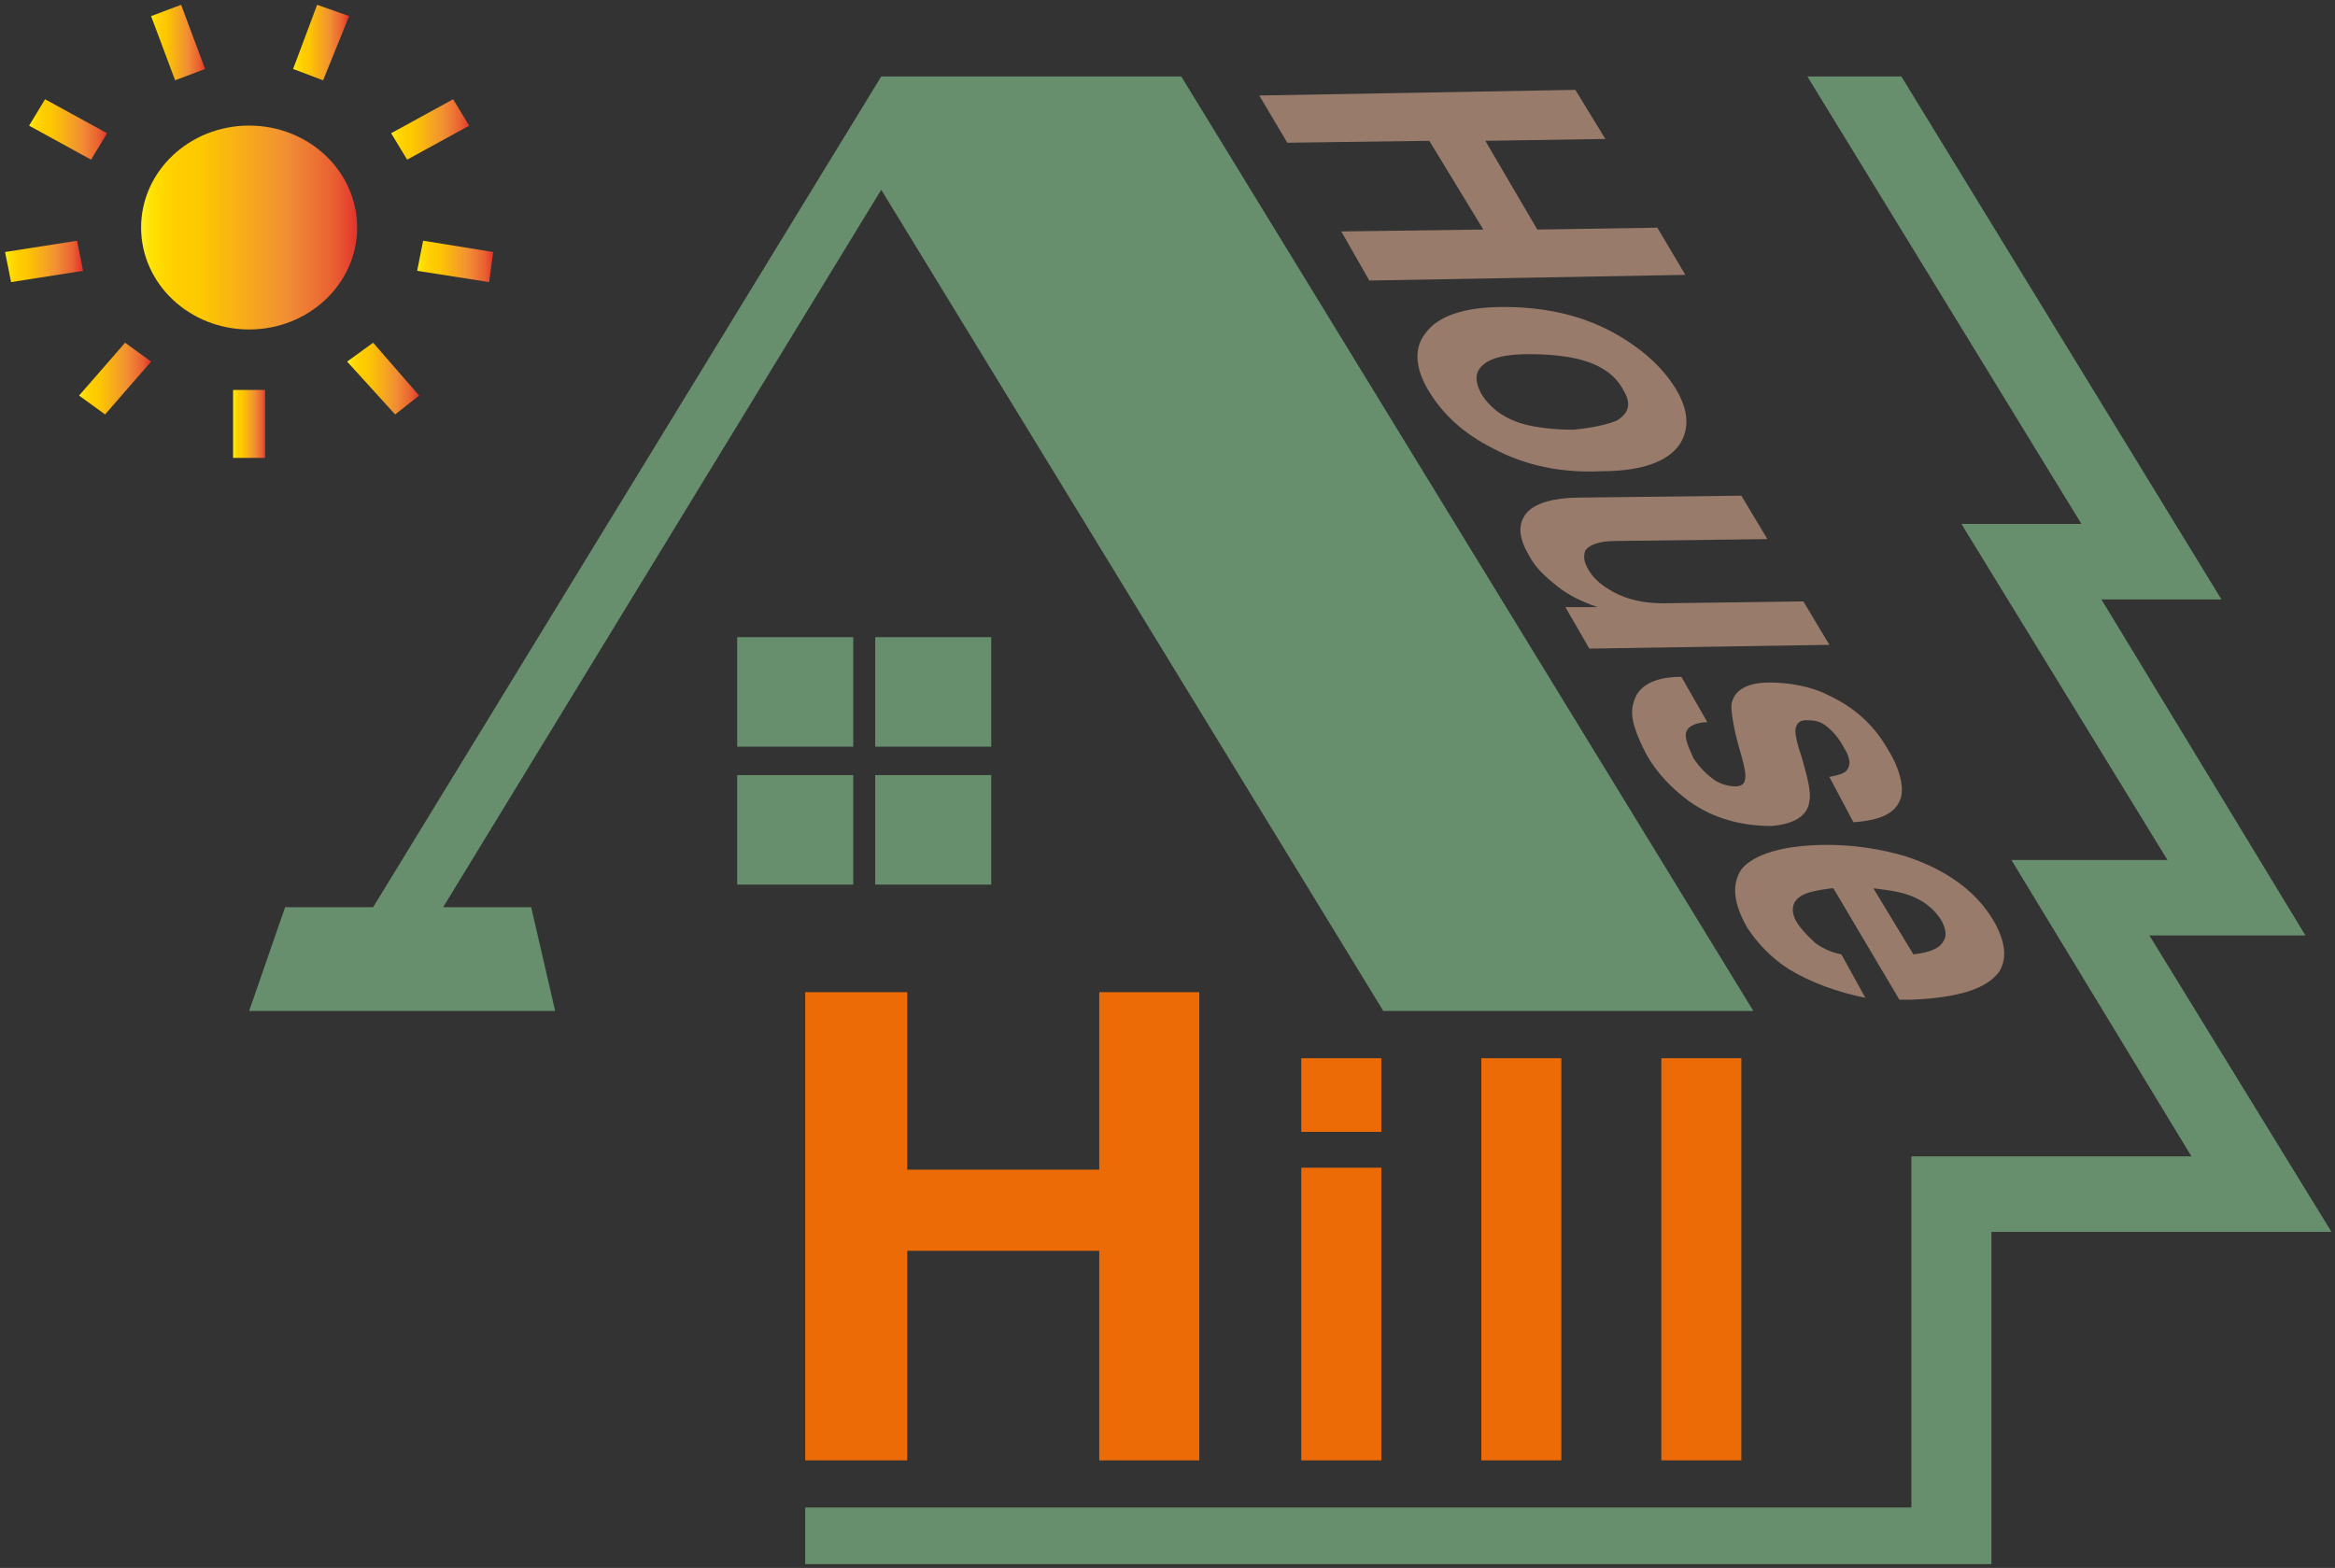 <svg width="271" height="182" viewBox="0 0 271 182" fill="none" xmlns="http://www.w3.org/2000/svg">
<rect x="0" y="0" width="271" height="182" fill="#333333" stroke="none"/>
<path d="M28.913 38.243C35.836 38.243 41.449 32.945 41.449 26.409C41.449 19.874 35.836 14.576 28.913 14.576C21.989 14.576 16.376 19.874 16.376 26.409C16.376 32.945 21.989 38.243 28.913 38.243Z" fill="url(#paint0_linear_121_4915)"/>
<path d="M30.77 45.261H27.055V53.15H30.77V45.261Z" fill="url(#paint1_linear_121_4915)"/>
<path d="M48.646 45.915L45.86 48.106L40.288 41.971L43.306 39.779L48.646 45.915Z" fill="url(#paint2_linear_121_4915)"/>
<path d="M57.236 29.251L56.772 32.745L48.414 31.435L49.111 27.941L57.236 29.251Z" fill="url(#paint3_linear_121_4915)"/>
<path d="M52.593 11.52L54.45 14.587L47.254 18.532L45.396 15.464L52.593 11.52Z" fill="url(#paint4_linear_121_4915)"/>
<path d="M36.806 0.556L40.52 1.87L37.502 9.321L34.02 8.006L36.806 0.556Z" fill="url(#paint5_linear_121_4915)"/>
<path d="M17.537 1.87L21.02 0.556L23.805 8.006L20.323 9.321L17.537 1.87Z" fill="url(#paint6_linear_121_4915)"/>
<path d="M3.375 14.587L5.233 11.52L12.429 15.464L10.572 18.532L3.375 14.587Z" fill="url(#paint7_linear_121_4915)"/>
<path d="M1.286 32.745L0.589 29.251L8.947 27.941L9.644 31.435L1.286 32.745Z" fill="url(#paint8_linear_121_4915)"/>
<path d="M12.197 48.106L9.179 45.915L14.519 39.779L17.537 41.971L12.197 48.106Z" fill="url(#paint9_linear_121_4915)"/>
<path d="M105.293 145.188V169.512H93.453V115.167H105.293V135.766H127.58V115.167H139.188V169.512H127.58V145.188H105.293Z" fill="#ED6B06"/>
<path d="M160.315 131.378H151.028V122.832H160.315V131.378ZM160.315 135.542V169.508H151.028V135.542H160.315Z" fill="#ED6B06"/>
<path d="M181.209 169.508H171.923V122.832H181.209V169.508Z" fill="#ED6B06"/>
<path d="M202.103 169.508H192.816V122.832H202.103V169.508Z" fill="#ED6B06"/>
<path d="M249.463 108.584H267.571L243.891 69.578H257.821L220.675 8.878H209.764L241.57 60.813H227.64L251.553 99.819H233.444L254.338 134.223H221.836V174.982H93.453V181.556H221.836H228.105H231.123V142.988H270.589L249.463 108.584Z" fill="#678F6D"/>
<path d="M99.025 73.958H85.559V86.668H99.025V73.958Z" fill="#678F6D"/>
<path d="M115.044 73.958H101.579V86.668H115.044V73.958Z" fill="#678F6D"/>
<path d="M99.025 89.968H85.559V102.678H99.025V89.968Z" fill="#678F6D"/>
<path d="M115.044 89.968H101.579V102.678H115.044V89.968Z" fill="#678F6D"/>
<path d="M165.886 16.346L149.403 16.566L146.153 11.087L182.834 10.43L186.316 16.127L172.387 16.346L178.423 26.646L192.352 26.427L195.602 31.905L158.921 32.562L155.671 26.865L172.154 26.646L165.886 16.346Z" fill="#987B6A"/>
<path d="M173.315 52.068C169.833 50.315 167.511 48.123 165.886 45.494C164.261 42.864 164.029 40.454 165.422 38.701C166.815 36.728 169.833 35.633 174.476 35.633C179.119 35.633 183.298 36.509 187.012 38.482C190.263 40.235 192.816 42.426 194.441 45.056C196.066 47.685 196.066 49.877 194.906 51.63C193.513 53.602 190.495 54.697 185.852 54.697C181.208 54.917 177.03 54.04 173.315 52.068ZM187.709 48.781C189.102 47.904 189.334 46.809 188.405 45.275C187.477 43.522 185.852 42.426 183.53 41.769C181.905 41.33 179.815 41.111 177.494 41.111C175.404 41.111 173.779 41.33 172.618 41.988C171.226 42.864 170.993 43.96 171.922 45.713C172.851 47.247 174.476 48.562 176.797 49.219C178.422 49.657 180.512 49.877 182.601 49.877C184.923 49.657 186.78 49.219 187.709 48.781Z" fill="#987B6A"/>
<path d="M184.459 75.286L181.673 70.465H185.388C183.53 69.808 182.137 69.15 180.744 68.055C179.351 66.959 178.191 65.863 177.494 64.548C176.333 62.576 176.101 61.042 177.03 59.727C177.959 58.413 180.28 57.755 183.53 57.755L202.103 57.536L205.121 62.576L187.477 62.795C185.62 62.795 184.459 63.234 183.995 63.891C183.763 64.548 183.762 65.206 184.459 66.302C185.155 67.397 186.084 68.055 187.245 68.712C188.87 69.588 190.727 70.027 193.049 70.027L209.3 69.808L212.318 74.848L184.459 75.286Z" fill="#987B6A"/>
<path d="M212.318 90.179C213.479 89.959 214.175 89.74 214.407 89.302C214.872 88.645 214.639 87.768 213.943 86.672C213.246 85.358 212.318 84.481 211.621 84.043C210.925 83.605 210.228 83.605 209.532 83.605C208.835 83.605 208.371 84.043 208.371 84.919C208.371 85.358 208.603 86.453 209.068 87.768C209.764 90.179 210.228 91.932 209.996 93.027C209.764 94.78 208.139 95.657 205.585 95.876C202.103 95.876 198.853 94.999 196.067 93.027C193.977 91.493 192.352 89.74 191.191 87.768C189.798 85.138 189.102 83.166 189.566 81.632C190.031 79.66 191.888 78.564 195.138 78.564L198.156 83.824C196.995 83.824 196.067 84.262 195.835 84.7C195.37 85.358 195.835 86.453 196.531 87.987C197.228 89.083 198.156 89.959 199.085 90.617C199.781 91.055 200.71 91.274 201.406 91.274C202.335 91.274 202.567 90.836 202.567 89.959C202.567 89.521 202.335 88.425 201.871 86.892C201.174 84.481 200.942 82.728 200.942 81.852C201.174 80.098 202.799 79.222 205.353 79.222C207.675 79.222 210.228 79.66 212.318 80.756C215.104 82.071 217.425 84.043 219.05 86.892C220.443 89.083 220.908 91.055 220.676 92.37C220.211 94.342 218.354 95.219 215.104 95.438L212.318 90.179Z" fill="#987B6A"/>
<path d="M216.496 115.818C213.246 115.161 210.228 114.065 207.674 112.531C205.585 111.216 203.96 109.463 202.799 107.71C201.174 104.862 200.942 102.67 202.103 100.917C203.496 99.164 206.978 98.068 212.085 98.068C215.103 98.068 218.121 98.507 221.14 99.383C225.783 100.917 229.265 103.328 231.354 106.834C232.747 109.244 232.98 111.216 232.051 112.75C230.658 114.723 227.408 115.818 221.836 116.037H220.443L212.782 103.108H212.55C210.925 103.328 209.764 103.547 209.067 103.985C207.907 104.642 207.674 105.957 208.835 107.491C209.299 108.149 209.996 108.806 210.692 109.463C211.621 110.121 212.55 110.559 213.71 110.778L216.496 115.818ZM222.068 110.778C223.925 110.559 225.086 110.121 225.551 109.244C226.015 108.587 225.783 107.71 225.318 106.834C224.622 105.738 223.693 104.862 222.3 104.204C220.907 103.547 219.282 103.328 217.425 103.108L222.068 110.778Z" fill="#987B6A"/>
<path d="M137.099 8.878H102.275L43.307 105.297H33.092L28.913 117.349H35.878H44.003H64.433L61.647 105.297H51.432L102.275 22.026L160.547 117.349H168.672H203.496L137.099 8.878Z" fill="#678F6D"/>
<defs>
<linearGradient id="paint0_linear_121_4915" x1="16.313" y1="26.41" x2="41.589" y2="26.41" gradientUnits="userSpaceOnUse">
<stop stop-color="#FFEF26"/>
<stop offset="0.059" stop-color="#FFE000"/>
<stop offset="0.13" stop-color="#FFD300"/>
<stop offset="0.203" stop-color="#FECB00"/>
<stop offset="0.281" stop-color="#FDC800"/>
<stop offset="0.668" stop-color="#F18F34"/>
<stop offset="0.888" stop-color="#E95F32"/>
<stop offset="1" stop-color="#E3312D"/>
</linearGradient>
<linearGradient id="paint1_linear_121_4915" x1="27.065" y1="49.314" x2="30.838" y2="49.314" gradientUnits="userSpaceOnUse">
<stop stop-color="#FFEF26"/>
<stop offset="0.059" stop-color="#FFE000"/>
<stop offset="0.13" stop-color="#FFD300"/>
<stop offset="0.203" stop-color="#FECB00"/>
<stop offset="0.281" stop-color="#FDC800"/>
<stop offset="0.668" stop-color="#F18F34"/>
<stop offset="0.888" stop-color="#E95F32"/>
<stop offset="1" stop-color="#E3312D"/>
</linearGradient>
<linearGradient id="paint2_linear_121_4915" x1="40.395" y1="43.954" x2="48.694" y2="43.954" gradientUnits="userSpaceOnUse">
<stop stop-color="#FFEF26"/>
<stop offset="0.059" stop-color="#FFE000"/>
<stop offset="0.13" stop-color="#FFD300"/>
<stop offset="0.203" stop-color="#FECB00"/>
<stop offset="0.281" stop-color="#FDC800"/>
<stop offset="0.668" stop-color="#F18F34"/>
<stop offset="0.888" stop-color="#E95F32"/>
<stop offset="1" stop-color="#E3312D"/>
</linearGradient>
<linearGradient id="paint3_linear_121_4915" x1="48.371" y1="30.375" x2="57.313" y2="30.375" gradientUnits="userSpaceOnUse">
<stop stop-color="#FFEF26"/>
<stop offset="0.059" stop-color="#FFE000"/>
<stop offset="0.13" stop-color="#FFD300"/>
<stop offset="0.203" stop-color="#FECB00"/>
<stop offset="0.281" stop-color="#FDC800"/>
<stop offset="0.668" stop-color="#F18F34"/>
<stop offset="0.888" stop-color="#E95F32"/>
<stop offset="1" stop-color="#E3312D"/>
</linearGradient>
<linearGradient id="paint4_linear_121_4915" x1="45.373" y1="14.972" x2="54.548" y2="14.972" gradientUnits="userSpaceOnUse">
<stop stop-color="#FFEF26"/>
<stop offset="0.059" stop-color="#FFE000"/>
<stop offset="0.13" stop-color="#FFD300"/>
<stop offset="0.203" stop-color="#FECB00"/>
<stop offset="0.281" stop-color="#FDC800"/>
<stop offset="0.668" stop-color="#F18F34"/>
<stop offset="0.888" stop-color="#E95F32"/>
<stop offset="1" stop-color="#E3312D"/>
</linearGradient>
<linearGradient id="paint5_linear_121_4915" x1="34.036" y1="4.897" x2="40.46" y2="4.897" gradientUnits="userSpaceOnUse">
<stop stop-color="#FFEF26"/>
<stop offset="0.059" stop-color="#FFE000"/>
<stop offset="0.13" stop-color="#FFD300"/>
<stop offset="0.203" stop-color="#FECB00"/>
<stop offset="0.281" stop-color="#FDC800"/>
<stop offset="0.668" stop-color="#F18F34"/>
<stop offset="0.888" stop-color="#E95F32"/>
<stop offset="1" stop-color="#E3312D"/>
</linearGradient>
<linearGradient id="paint6_linear_121_4915" x1="17.443" y1="4.897" x2="23.866" y2="4.897" gradientUnits="userSpaceOnUse">
<stop stop-color="#FFEF26"/>
<stop offset="0.059" stop-color="#FFE000"/>
<stop offset="0.13" stop-color="#FFD300"/>
<stop offset="0.203" stop-color="#FECB00"/>
<stop offset="0.281" stop-color="#FDC800"/>
<stop offset="0.668" stop-color="#F18F34"/>
<stop offset="0.888" stop-color="#E95F32"/>
<stop offset="1" stop-color="#E3312D"/>
</linearGradient>
<linearGradient id="paint7_linear_121_4915" x1="3.355" y1="14.972" x2="12.53" y2="14.972" gradientUnits="userSpaceOnUse">
<stop stop-color="#FFEF26"/>
<stop offset="0.059" stop-color="#FFE000"/>
<stop offset="0.13" stop-color="#FFD300"/>
<stop offset="0.203" stop-color="#FECB00"/>
<stop offset="0.281" stop-color="#FDC800"/>
<stop offset="0.668" stop-color="#F18F34"/>
<stop offset="0.888" stop-color="#E95F32"/>
<stop offset="1" stop-color="#E3312D"/>
</linearGradient>
<linearGradient id="paint8_linear_121_4915" x1="0.589" y1="30.375" x2="9.532" y2="30.375" gradientUnits="userSpaceOnUse">
<stop stop-color="#FFEF26"/>
<stop offset="0.059" stop-color="#FFE000"/>
<stop offset="0.13" stop-color="#FFD300"/>
<stop offset="0.203" stop-color="#FECB00"/>
<stop offset="0.281" stop-color="#FDC800"/>
<stop offset="0.668" stop-color="#F18F34"/>
<stop offset="0.888" stop-color="#E95F32"/>
<stop offset="1" stop-color="#E3312D"/>
</linearGradient>
<linearGradient id="paint9_linear_121_4915" x1="9.208" y1="43.954" x2="17.508" y2="43.954" gradientUnits="userSpaceOnUse">
<stop stop-color="#FFEF26"/>
<stop offset="0.059" stop-color="#FFE000"/>
<stop offset="0.13" stop-color="#FFD300"/>
<stop offset="0.203" stop-color="#FECB00"/>
<stop offset="0.281" stop-color="#FDC800"/>
<stop offset="0.668" stop-color="#F18F34"/>
<stop offset="0.888" stop-color="#E95F32"/>
<stop offset="1" stop-color="#E3312D"/>
</linearGradient>
</defs>
</svg>
